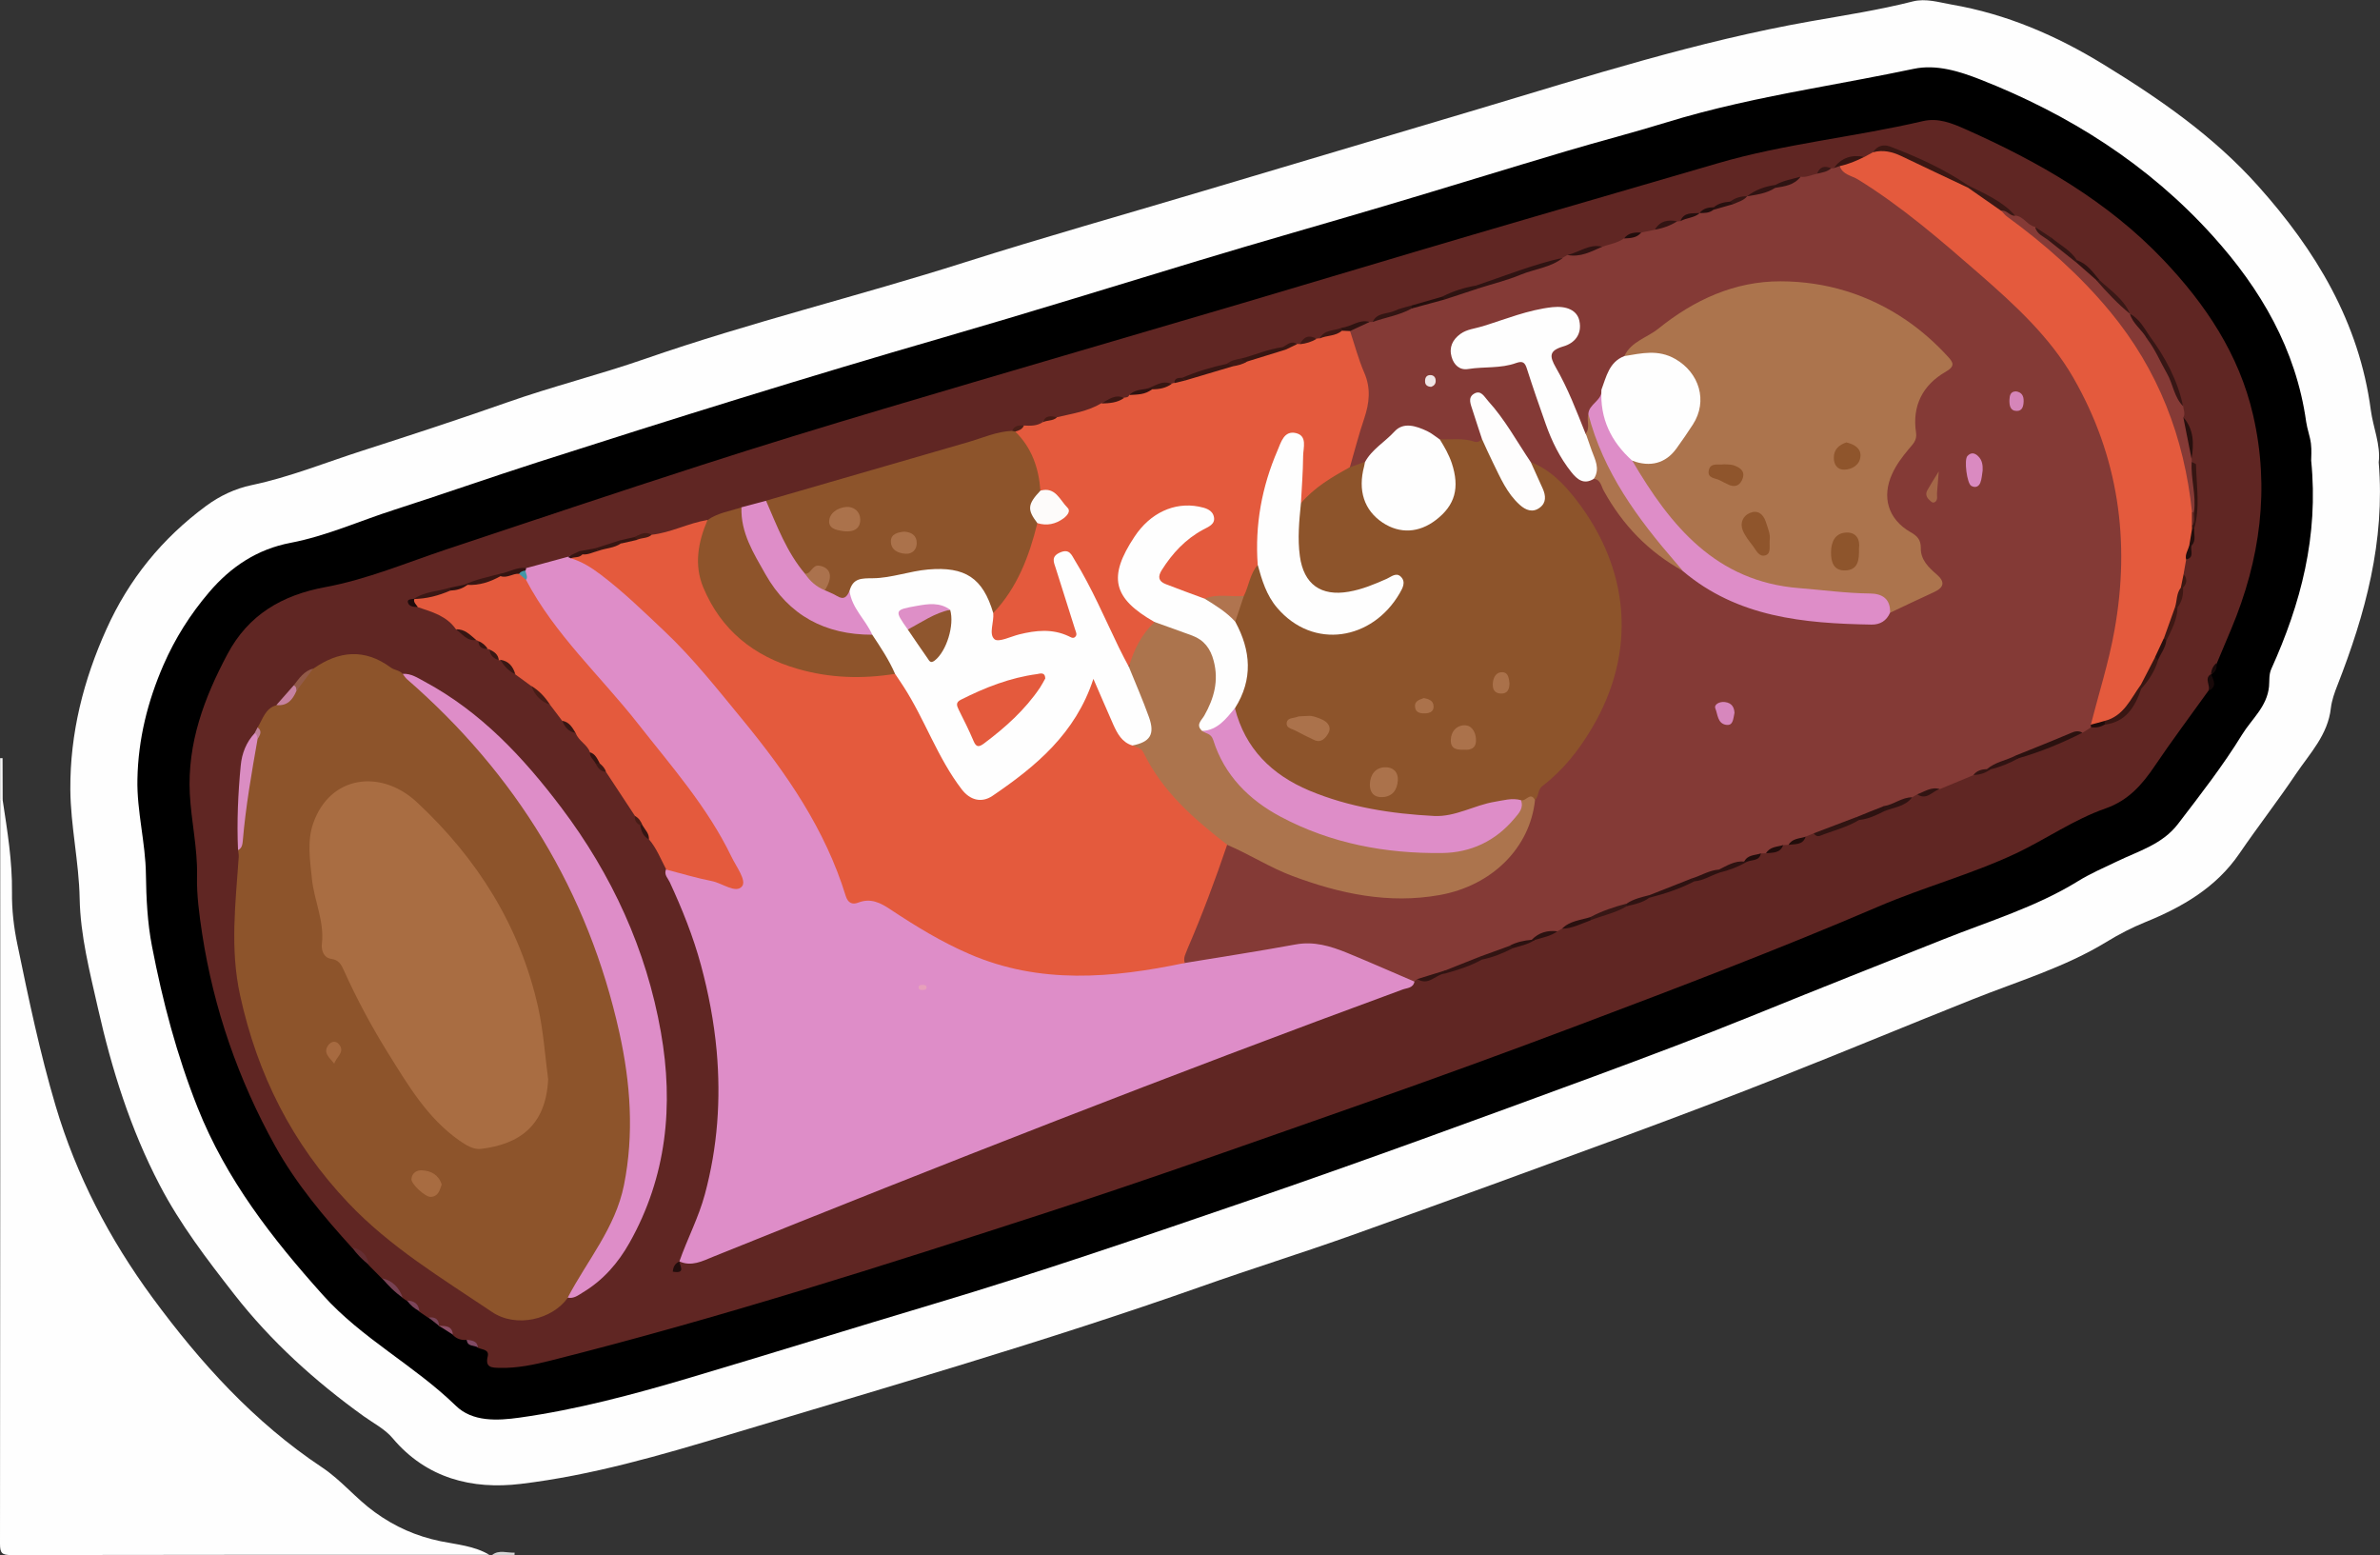 <?xml version="1.0" encoding="utf-8"?>
<!-- Generator: Adobe Illustrator 23.0.2, SVG Export Plug-In . SVG Version: 6.00 Build 0)  -->
<svg version="1.1" id="Camada_1" xmlns="http://www.w3.org/2000/svg" xmlns:xlink="http://www.w3.org/1999/xlink" x="0px" y="0px"
	 viewBox="0 0 204.37 133.51" style="enable-background:new 0 0 204.37 133.51;" xml:space="preserve">
<rect x="0" y="0" width="204.37" height="133.51" fill="#333333" stroke="none"/>
<style type="text/css">
	.st0{fill:#FEFEFE;}
	.st1{fill:#F8F8F8;}
	.st2{fill:#D7D7D7;}
	.st3{fill:#602623;}
	.st4{fill:#784254;}
	.st5{fill:#642E33;}
	.st6{fill:#180909;}
	.st7{fill:#8C4F67;}
	.st8{fill:#7B455B;}
	.st9{fill:#814B65;}
	.st10{fill:#79455A;}
	.st11{fill:#843A36;}
	.st12{fill:#DE8DC8;}
	.st13{fill:#8D542B;}
	.st14{fill:#E45A3D;}
	.st15{fill:#8E542B;}
	.st16{fill:#853A36;}
	.st17{fill:#DA8DC2;}
	.st18{fill:#3A1713;}
	.st19{fill:#2F1312;}
	.st20{fill:#2A110F;}
	.st21{fill:#371615;}
	.st22{fill:#391815;}
	.st23{fill:#391613;}
	.st24{fill:#361512;}
	.st25{fill:#301412;}
	.st26{fill:#371613;}
	.st27{fill:#371612;}
	.st28{fill:#27100E;}
	.st29{fill:#2D1211;}
	.st30{fill:#3A1816;}
	.st31{fill:#331513;}
	.st32{fill:#331413;}
	.st33{fill:#371715;}
	.st34{fill:#2E1311;}
	.st35{fill:#3E1814;}
	.st36{fill:#C682A1;}
	.st37{fill:#311412;}
	.st38{fill:#341514;}
	.st39{fill:#381613;}
	.st40{fill:#3A1714;}
	.st41{fill:#250F0D;}
	.st42{fill:#925A48;}
	.st43{fill:#301312;}
	.st44{fill:#2E1211;}
	.st45{fill:#2E1312;}
	.st46{fill:#29100F;}
	.st47{fill:#321413;}
	.st48{fill:#2F1311;}
	.st49{fill:#2A1110;}
	.st50{fill:#270F0E;}
	.st51{fill:#3C1814;}
	.st52{fill:#471C16;}
	.st53{fill:#331411;}
	.st54{fill:#2B1110;}
	.st55{fill:#3B1713;}
	.st56{fill:#401915;}
	.st57{fill:#27100F;}
	.st58{fill:#391713;}
	.st59{fill:#391816;}
	.st60{fill:#200C0B;}
	.st61{fill:#2E1210;}
	.st62{fill:#210D0C;}
	.st63{fill:#210D0B;}
	.st64{fill:#401916;}
	.st65{fill:#431B15;}
	.st66{fill:#250F0E;}
	.st67{fill:#341511;}
	.st68{fill:#230E0C;}
	.st69{fill:#351614;}
	.st70{fill:#200D0C;}
	.st71{fill:#3C1813;}
	.st72{fill:#451B15;}
	.st73{fill:#341512;}
	.st74{fill:#1D0B0B;}
	.st75{fill:#220E0D;}
	.st76{fill:#1F0C0B;}
	.st77{fill:#4A1F18;}
	.st78{fill:#3F1915;}
	.st79{fill:#BF8099;}
	.st80{fill:#AC744D;}
	.st81{fill:#FEFDFD;}
	.st82{fill:#AD744E;}
	.st83{fill:#DA8AC1;}
	.st84{fill:#D787BD;}
	.st85{fill:#D585B9;}
	.st86{fill:#A46748;}
	.st87{fill:#EFE6E6;}
	.st88{fill:#E7A0BB;}
	.st89{fill:#4297A7;}
	.st90{fill:#A96D42;}
	.st91{fill:#A86C41;}
	.st92{fill:#A76A40;}
	.st93{fill:#FDFBFA;}
	.st94{fill:#B0744F;}
	.st95{fill:#AB724B;}
	.st96{fill:#AB724D;}
	.st97{fill:#AA714A;}
	.st98{fill:#8E552C;}
	.st99{fill:#8F552C;}
	.st100{fill:#8F562E;}
	.st101{fill:#DE8FC7;}
</style>
<g>
	<path class="st0" d="M0.23,68.69c0.4,2.63,0.83,5.24,0.8,7.92c-0.02,1.5,0.16,3.03,0.47,4.5c0.96,4.64,1.93,9.29,3.28,13.84
		c1.78,5.98,4.61,11.41,8.31,16.45c4.13,5.61,8.74,10.7,14.56,14.57c1.68,1.12,2.92,2.69,4.55,3.86c1.73,1.25,3.55,2.05,5.62,2.48
		c1.42,0.29,2.91,0.4,4.2,1.17c-13.68,0-27.36-0.01-41.04,0.02c-0.82,0-0.98-0.16-0.98-0.98c0.03-21.28,0.02-42.56,0.02-63.84
		C0.09,68.58,0.16,68.58,0.23,68.69z"/>
	<path class="st1" d="M0.23,68.69l-0.11,0l-0.11,0c0-1.2,0-2.4,0-3.6c0.07,0,0.14,0,0.21,0C0.23,66.28,0.23,67.49,0.23,68.69z"/>
	<path class="st2" d="M42.26,133.49c0.6-0.47,1.29-0.16,1.93-0.2c-0.01,0.07-0.01,0.14-0.01,0.2
		C43.54,133.49,42.9,133.49,42.26,133.49z"/>
	<path class="st0" d="M204.26,39.69c0.56,6.77-1.15,13.02-3.55,19.15c-0.25,0.63-0.48,1.29-0.56,1.95c-0.25,2.29-1.8,3.88-2.99,5.64
		c-1.56,2.32-3.28,4.53-4.86,6.84c-2.01,2.94-4.92,4.61-8.1,5.9c-1.15,0.47-2.24,1.03-3.3,1.68c-3.6,2.2-7.63,3.39-11.51,4.94
		c-5.48,2.18-10.92,4.45-16.4,6.61c-4.37,1.73-8.76,3.39-13.17,5.02c-7.89,2.9-15.78,5.78-23.7,8.61c-4.32,1.54-8.69,2.9-13.01,4.43
		c-13.35,4.71-26.95,8.62-40.49,12.7c-5.89,1.77-11.8,3.5-17.91,4.23c-4.15,0.5-8.09-0.46-11.01-3.94
		c-0.65-0.77-1.63-1.27-2.47-1.87c-4.17-3-7.94-6.4-11.12-10.47c-2.34-3-4.64-6-6.4-9.38c-2.51-4.8-4.11-9.91-5.3-15.18
		c-0.7-3.11-1.51-6.24-1.57-9.41c-0.06-3.16-0.78-6.24-0.8-9.37c-0.03-4.81,1.12-9.37,3.1-13.76c1.93-4.29,4.78-7.79,8.56-10.58
		c1.18-0.87,2.51-1.49,3.89-1.78c3.3-0.69,6.4-1.96,9.59-2.98c4.13-1.33,8.26-2.68,12.35-4.12c3.91-1.38,7.94-2.38,11.85-3.74
		c9.04-3.14,18.35-5.39,27.46-8.29c6.8-2.16,13.67-4.09,20.5-6.13c7.9-2.36,15.81-4.7,23.71-7.06c9.39-2.81,18.73-5.79,28.41-7.5
		c2.94-0.52,5.89-0.97,8.8-1.71c1.12-0.28,2.23,0.08,3.32,0.27c4.71,0.81,9.02,2.67,13.06,5.15c4.82,2.95,9.45,6.16,13.25,10.41
		c4.96,5.54,8.69,11.7,9.69,19.25C203.78,36.71,204.44,38.18,204.26,39.69z"/>
	<path d="M198.46,39.54c0.65,6.52-0.9,12.3-3.42,17.88c-0.23,0.51-0.15,1.02-0.2,1.52c-0.17,1.73-1.49,2.79-2.31,4.12
		c-1.65,2.69-3.59,5.17-5.51,7.68c-1.34,1.75-3.39,2.32-5.23,3.21c-1.15,0.55-2.31,1.05-3.39,1.72c-3.58,2.2-7.6,3.41-11.47,4.95
		c-5.36,2.13-10.72,4.25-16.06,6.42c-4.65,1.89-9.34,3.65-14.05,5.39c-9.84,3.62-19.68,7.23-29.59,10.63
		c-8.99,3.08-17.97,6.17-27.08,8.89c-7.04,2.1-14.05,4.29-21.09,6.38c-4.74,1.4-9.52,2.68-14.43,3.37
		c-1.92,0.27-4.06,0.38-5.49-1.02c-3.57-3.47-8.08-5.78-11.41-9.5c-4.35-4.85-8.31-9.92-10.76-16.09
		c-1.79-4.51-3.01-9.14-3.92-13.86c-0.39-2.01-0.49-4.09-0.52-6.15c-0.03-2.75-0.79-5.43-0.73-8.19c0.07-3.44,0.87-6.66,2.24-9.81
		c1-2.29,2.3-4.34,3.91-6.23c1.88-2.21,4.16-3.71,7.01-4.25c3.08-0.59,5.92-1.88,8.88-2.83c4.14-1.33,8.23-2.77,12.37-4.1
		c11.55-3.71,23.12-7.32,34.77-10.69c7.32-2.12,14.6-4.38,21.89-6.59c5.34-1.62,10.71-3.13,16.06-4.72
		c5.19-1.54,10.37-3.15,15.56-4.69c2.82-0.84,5.68-1.57,8.5-2.44c4.04-1.25,8.17-2.11,12.32-2.89c3.01-0.57,6.02-1.11,9.02-1.74
		c1.94-0.41,3.92,0.21,5.73,0.92c7.63,3,14.43,7.3,19.95,13.42c4.12,4.56,7.15,9.74,8.02,15.96c0.09,0.63,0.33,1.24,0.41,1.87
		C198.51,38.65,198.46,39.25,198.46,39.54z"/>
	<path class="st3" d="M189.62,59.32c-1.53,2.14-3.11,4.24-4.58,6.42c-1.09,1.62-2.28,2.98-4.23,3.66c-2.72,0.95-5.1,2.63-7.69,3.86
		c-3.83,1.8-7.94,2.9-11.83,4.57c-8.47,3.63-17.08,6.91-25.7,10.16c-6.12,2.31-12.27,4.55-18.44,6.72
		c-9.03,3.17-18.05,6.39-27.16,9.35c-14.1,4.58-28.23,9.1-42.62,12.72c-1.47,0.37-2.95,0.69-4.48,0.65c-0.63-0.02-1.25,0-1.01-0.98
		c0.15-0.62-0.49-0.57-0.84-0.75c-0.19-0.4-0.7-0.37-0.96-0.67c-0.47,0.04-0.87-0.09-1.2-0.43c-0.17-0.61-0.8-0.52-1.2-0.77
		l0.01,0.02c-0.17-0.4-0.5-0.6-0.9-0.71c-0.26-0.18-0.53-0.36-0.79-0.54c-0.27-0.39-0.56-0.77-1.05-0.91
		c-0.12-0.09-0.25-0.17-0.37-0.26c-0.51-0.64-1.01-1.29-1.77-1.66c-0.38-0.38-0.75-0.76-1.13-1.14c-0.33-0.64-0.81-1.14-1.43-1.49
		c-2.47-2.72-4.83-5.53-6.62-8.75c-3.16-5.7-5.28-11.78-6.27-18.23c-0.25-1.65-0.48-3.33-0.44-4.99c0.05-2.37-0.5-4.67-0.62-7.02
		c-0.22-4.37,1.24-8.25,3.23-11.99c1.79-3.37,4.67-5.07,8.42-5.76c3.56-0.66,6.95-2.09,10.39-3.24c7.27-2.42,14.54-4.86,21.83-7.21
		c5.2-1.68,10.43-3.28,15.67-4.84c10.28-3.06,20.58-6.05,30.87-9.09c6.58-1.94,13.15-3.93,19.73-5.86c7-2.06,14.01-4.07,21.02-6.13
		c5.79-1.7,11.8-2.26,17.65-3.63c1.33-0.31,2.51,0.18,3.68,0.7c6.28,2.79,12.2,6.18,16.98,11.21c3.61,3.8,6.5,8.1,7.7,13.31
		c1.46,6.31,0.62,12.43-1.87,18.37c-0.42,0.99-0.83,1.98-1.25,2.97c-0.17,0.32-0.21,0.7-0.48,0.96l0,0
		C189.53,58.32,190.18,58.92,189.62,59.32z"/>
	<path class="st4" d="M32.81,109.74c0.92,0.2,1.46,0.81,1.77,1.66C33.9,110.94,33.34,110.36,32.81,109.74z"/>
	<path class="st5" d="M30.25,107.1c0.83,0.15,1.29,0.67,1.43,1.49C31.14,108.16,30.64,107.68,30.25,107.1z"/>
	<path class="st6" d="M189.62,59.32c0.26-0.45-0.41-1.06,0.24-1.45C190.09,58.41,190.42,58.96,189.62,59.32z"/>
	<path class="st7" d="M37.69,113.81c0.54,0.03,1.14-0.02,1.2,0.77C38.49,114.32,38.09,114.06,37.69,113.81z"/>
	<path class="st8" d="M34.96,111.65c0.6,0.02,0.99,0.28,1.05,0.91C35.59,112.34,35.23,112.05,34.96,111.65z"/>
	<path class="st9" d="M40.08,115.01c0.42,0.08,0.9,0.08,0.96,0.67C40.72,115.46,40.12,115.64,40.08,115.01z"/>
	<path class="st10" d="M36.8,113.11c0.55-0.07,0.88,0.12,0.9,0.71C37.4,113.58,37.1,113.35,36.8,113.11z"/>
	<path class="st6" d="M189.85,57.88c0.04-0.38,0.18-0.71,0.48-0.96C190.37,57.34,190.31,57.71,189.85,57.88z"/>
	<path class="st11" d="M134.14,79.72c-0.13,0.07-0.26,0.15-0.39,0.22c-0.79,0.19-1.59,0.37-2.28,0.84c-0.6,0.17-1.22,0.29-1.79,0.55
		c-0.9,0.26-1.71,0.75-2.62,0.98c-0.99,0.37-1.97,0.78-2.98,1.1c-0.8,0.16-1.47,0.83-2.37,0.62c-0.08,0.08-0.17,0.15-0.25,0.23
		c-0.45,0.18-0.86,0.02-1.27-0.16c-1.24-0.55-2.51-1.02-3.73-1.61c-2.1-1.03-4.25-1.42-6.6-0.92c-2.22,0.47-4.46,0.85-6.7,1.22
		c-0.43,0.07-0.86,0.17-1.3,0.03c-0.52-0.2-0.46-0.63-0.31-1c1.29-3,2.34-6.1,3.57-9.12c0.04-0.11,0.15-0.18,0.24-0.26
		c0.52-0.2,0.92,0.11,1.33,0.34c3.43,1.96,7.07,3.33,10.99,3.85c2.42,0.32,4.86,0.3,7.22-0.45c3.67-1.17,5.89-3.65,6.64-7.44
		c0.15-0.78,0.6-1.33,1.18-1.87c4.13-3.83,6.52-8.5,6.13-14.21c-0.37-5.38-2.81-9.73-7.41-12.75c-0.81-0.58-1.14-1.52-1.68-2.3
		c-0.73-1.05-1.43-2.11-2.27-3.08c-0.18-0.21-0.38-0.48-0.69-0.31c-0.3,0.17-0.19,0.49-0.13,0.76c0.13,0.54,0.34,1.06,0.5,1.6
		c0.13,0.45,0.37,0.9,0.06,1.38c-1.13,0.5-2.28-0.06-3.42,0.04c-0.79-0.16-1.33-0.84-2.14-1.01c-0.8-0.16-1.51-0.12-2.06,0.55
		c-0.72,0.86-1.65,1.49-2.39,2.32c-0.45,0.22-0.88,0.53-1.4,0.2c-0.3-0.83,0.26-1.53,0.36-2.3c0.02-0.12,0.05-0.24,0.1-0.34
		c1.21-2.43,0.98-4.82-0.12-7.21c-0.26-0.56-0.59-1.14-0.44-1.82c0.5-0.56,1.21-0.59,1.87-0.75c0.08,0,0.17,0,0.25,0
		c1.02-0.7,2.27-0.79,3.37-1.28c0.94-0.22,1.85-0.53,2.77-0.82c0.97-0.34,1.94-0.66,2.92-0.97c2.46-0.71,4.88-1.56,7.28-2.44
		c0.13-0.08,0.27-0.16,0.4-0.23c1.05,0.02,1.94-0.64,2.98-0.71c0.63-0.23,1.31-0.31,1.87-0.71c0.45-0.3,1.02-0.24,1.47-0.51
		c0.39-0.08,0.78-0.16,1.17-0.24c0.57-0.42,1.23-0.61,1.92-0.72c0.09-0.01,0.18-0.01,0.27-0.02c0.42-0.56,1.13-0.43,1.67-0.7
		l-0.02,0.01c0.35-0.21,0.77-0.22,1.14-0.37c0.53-0.2,1.06-0.37,1.6-0.53c0.46-0.17,0.91-0.36,1.36-0.55l-0.01,0.01
		c0.76-0.34,1.57-0.53,2.35-0.81c0.76-0.28,1.58-0.37,2.25-0.88c0.5,0.09,0.95-0.16,1.42-0.25c0.34-0.31,0.75-0.44,1.21-0.46
		c0.08-0.01,0.16-0.02,0.24-0.02c0.15-0.23,0.33-0.37,0.62-0.23c4.94,2.86,9.23,6.55,13.45,10.36c2.09,1.88,4.03,3.88,5.68,6.14
		c3.04,4.18,4.48,8.94,5.05,14.04c0.67,6.03-0.61,11.75-2.5,17.4c-0.07,0.11-0.14,0.21-0.22,0.3c-0.24,0.15-0.48,0.31-0.73,0.46
		c-1.65,0.42-3.16,1.23-4.75,1.8c-0.3,0.11-0.6,0.22-0.89,0.33c-0.82,0.37-1.71,0.6-2.49,1.07c-0.43,0.1-0.85,0.22-1.24,0.44
		c-0.96,0.4-1.93,0.8-2.89,1.2c-0.68,0-1.22,0.58-1.93,0.45c-0.15,0.08-0.3,0.17-0.45,0.25c-0.72,0.41-1.51,0.65-2.28,0.96
		c-0.82,0.32-1.63,0.66-2.47,0.93c-1.23,0.41-2.37,1.11-3.71,1.21c-0.23,0.09-0.46,0.19-0.69,0.28c-0.41,0.4-1.02,0.39-1.47,0.7
		c-0.15,0.01-0.3,0.01-0.45,0.02c-0.41,0.4-1.02,0.39-1.47,0.7c-0.15,0.01-0.3,0.01-0.45,0.02c-0.42,0.4-1.07,0.39-1.48,0.8
		c-0.76,0.08-1.39,0.53-2.12,0.72c-0.8,0.19-1.52,0.59-2.31,0.82c-1.19,0.51-2.42,0.92-3.64,1.34c-0.63,0.3-1.32,0.45-1.96,0.73
		c-1.03,0.42-2.09,0.74-3.11,1.18C135.76,79.14,134.93,79.37,134.14,79.72z"/>
	<path class="st12" d="M101.74,82.67c3.17-0.52,6.35-1.01,9.51-1.59c1.58-0.29,2.99,0.14,4.4,0.71c1.95,0.8,3.87,1.65,5.81,2.48
		c-0.11,0.57-0.65,0.54-1.02,0.68c-19.88,7.3-39.59,15.03-59.23,22.95c-0.91,0.37-1.83,0.86-2.87,0.39l0,0
		c0.68-1.94,1.65-3.76,2.19-5.77c1.09-4.05,1.38-8.12,1.01-12.3c-0.23-2.51-0.7-4.97-1.35-7.37c-0.66-2.44-1.61-4.81-2.68-7.12
		c-0.16-0.34-0.51-0.64-0.32-1.09c0.46-0.36,0.91-0.12,1.37,0c1.56,0.42,3.11,0.94,4.88,1.26c-0.64-2.11-1.66-3.86-2.78-5.54
		c-3.02-4.53-6.57-8.65-10.1-12.78c-2.05-2.4-4.23-4.7-5.49-7.66c0.14-0.31-0.15-0.59-0.08-0.9c0.04-0.11,0.1-0.19,0.2-0.25
		c1.19-0.32,2.38-0.65,3.57-0.97c0.1-0.09,0.22-0.1,0.34-0.04c1.96,0.35,3.32,1.73,4.72,2.93c3.1,2.64,5.84,5.64,8.44,8.78
		c2.78,3.36,5.47,6.77,7.7,10.53c1.15,1.94,2,4,2.74,6.11c0.29,0.81,0.65,1.21,1.57,0.97c0.79-0.2,1.47,0.19,2.13,0.6
		c2.2,1.38,4.38,2.81,6.77,3.84c4.41,1.88,9,2.32,13.74,1.65C98.49,82.95,100.08,82.43,101.74,82.67z"/>
	<path class="st13" d="M26.91,57.4c2.19-1.53,4.4-1.75,6.65-0.09c0.31,0.23,0.76,0.22,1.02,0.55c2.63,1.6,4.62,3.92,6.59,6.2
		c4.66,5.4,8.16,11.53,10.6,18.23c1.94,5.34,2.9,10.89,2.53,16.58c-0.23,3.6-1.36,6.96-3.66,9.84c-0.35,0.44-0.6,0.94-0.81,1.46
		c-0.22,0.53-0.53,0.98-1.07,1.24c-1.35,1.89-4.46,2.61-6.51,1.22c-4.28-2.88-8.73-5.55-12.34-9.36c-4.82-5.08-7.81-11.02-9.3-17.86
		c-0.87-4-0.38-7.9-0.11-11.84c0.01-0.19-0.03-0.39-0.05-0.58c0.41-1.69,0.27-3.45,0.59-5.16c0.26-1.4,0.42-2.81,0.79-4.19
		c0.13-0.39,0.44-0.73,0.29-1.19c0.45-0.71,0.65-1.64,1.62-1.91c0.65-0.28,1.17-0.72,1.53-1.33C25.78,58.57,26.2,57.85,26.91,57.4z"
		/>
	<path class="st14" d="M101.74,82.67c-6.23,1.3-12.43,1.86-18.5-0.77c-2.39-1.03-4.6-2.38-6.77-3.82c-0.87-0.58-1.7-1.01-2.78-0.59
		c-0.52,0.2-0.88,0.02-1.07-0.58c-1.76-5.72-5.09-10.54-8.83-15.09c-2.16-2.62-4.25-5.29-6.74-7.64c-1.77-1.67-3.5-3.36-5.44-4.83
		c-0.8-0.61-1.64-1.14-2.61-1.43c0.16-0.43,0.64-0.22,0.91-0.43c0.47-0.06,0.92-0.21,1.37-0.36c0.67-0.2,1.35-0.35,2-0.61
		c0.46-0.05,0.89-0.2,1.33-0.34c0.43-0.15,0.87-0.27,1.34-0.27c1.66-0.18,3.15-1,4.79-1.27c0.29,0.39,0.06,0.76-0.06,1.13
		c-0.59,1.83-0.52,3.61,0.38,5.34c2.02,3.87,5.38,5.72,9.54,6.44c2.04,0.35,4.05,0.15,6.08,0.06c0.42,0.09,0.71,0.37,0.9,0.73
		c0.9,1.69,2,3.27,2.72,5.05c0.62,1.53,1.6,2.85,2.54,4.18c0.52,0.75,1.21,0.95,1.97,0.5c3.65-2.2,6.79-4.89,8.41-8.99
		c0.13-0.32,0.13-0.78,0.58-0.82c0.46-0.04,0.54,0.4,0.69,0.71c0.46,0.93,0.82,1.91,1.26,2.85c0.34,0.74,0.75,1.41,1.49,1.81
		c0.61,0.25,1.07,0.63,1.4,1.22c1.41,2.59,3.35,4.71,5.73,6.45c0.41,0.3,1.01,0.54,1.01,1.21c-1.02,3.01-2.13,5.98-3.39,8.9
		C101.85,81.83,101.57,82.2,101.74,82.67z"/>
	<path class="st14" d="M115.93,28.42c0.4,1.2,0.72,2.43,1.22,3.58c0.58,1.34,0.44,2.59,0,3.91c-0.47,1.38-0.83,2.8-1.24,4.21
		c-1.21,1.24-2.78,2.01-4.08,3.13c-0.14,0.12-0.29-0.02-0.38-0.16c-0.16-1.31,0.22-2.6,0.07-3.91c-0.06-0.52,0.22-1.32-0.43-1.47
		c-0.72-0.17-0.9,0.67-1.12,1.18c-0.95,2.21-1.55,4.51-1.63,6.92c-0.03,0.87,0.08,1.75-0.11,2.62c-0.55,0.94-0.57,2.15-1.49,2.9
		c-1.01,0.33-2.07,0.03-3.09,0.27c-1.4-0.04-2.59-0.73-3.81-1.31c-0.69-0.33-0.62-0.94-0.3-1.54c0.68-1.26,1.64-2.25,2.8-3.06
		c0.3-0.2,0.62-0.37,0.91-0.57c0.26-0.18,0.56-0.36,0.47-0.75c-0.09-0.36-0.41-0.48-0.73-0.53c-1.38-0.19-2.75-0.11-3.88,0.78
		c-1.53,1.21-2.39,2.88-2.75,4.77c-0.21,1.12,0.34,2,1.23,2.69c0.53,0.41,1.23,0.6,1.61,1.21c-0.72,1.34-1.36,2.73-2.31,3.93
		c-0.61-0.21-0.74-0.8-0.99-1.28c-1.14-2.19-2-4.52-3.27-6.65c-0.12-0.21-0.23-0.42-0.37-0.61c-0.27-0.36-0.44-1.02-1.03-0.78
		c-0.59,0.25-0.26,0.84-0.13,1.27c0.43,1.45,0.88,2.9,1.34,4.34c0.4,1.25,0.09,1.6-1.18,1.23c-1.5-0.43-2.95-0.21-4.36,0.21
		c-1.75,0.52-2.08,0.17-1.98-1.71c0.01-0.2,0.05-0.4,0.11-0.59c1.69-2.18,2.95-4.58,3.62-7.26c0.05-0.19,0.16-0.36,0.3-0.51
		c0.31-0.25,0.68-0.13,1.02-0.19c0.51-0.1,1.07-0.23,1.23-0.78c0.17-0.59-0.4-0.88-0.74-1.24c-0.34-0.35-0.89-0.3-1.26-0.62
		c-0.41-1.78-1.06-3.47-2.15-4.95c0.15-0.39,0.57-0.38,0.86-0.57c0.57,0.03,1.13,0.05,1.63-0.29c0.29-0.48,0.82-0.26,1.21-0.42
		c1.3-0.31,2.64-0.49,3.82-1.2c0.64-0.18,1.27-0.43,1.95-0.48c0.18-0.03,0.38-0.01,0.45-0.24c0.61-0.27,1.29-0.27,1.89-0.58
		c0.6-0.03,1.13-0.4,1.74-0.38c0.08-0.02,0.15-0.04,0.22-0.07c0.27-0.25,0.64-0.31,0.96-0.44c1.33-0.34,2.62-0.84,3.95-1.2
		c0.46-0.1,0.9-0.25,1.35-0.38c1.05-0.34,2.1-0.67,3.16-0.98c0.38-0.09,0.7-0.39,1.13-0.34c0.09,0,0.17,0,0.26,0
		c0.43-0.3,0.88-0.54,1.44-0.46c0.08-0.01,0.17-0.02,0.25-0.03c0.56-0.51,1.33-0.47,1.97-0.79
		C115.51,28.28,115.77,28.13,115.93,28.42z"/>
	<path class="st14" d="M179.54,62.21c0.69-2.7,1.54-5.35,2.03-8.1c1.38-7.67,0.34-14.96-3.55-21.71c-2.01-3.48-4.99-6.21-8-8.84
		c-3.34-2.91-6.68-5.81-10.47-8.15c-0.54-0.34-1.32-0.4-1.57-1.15c0.62-0.49,1.33-0.75,2.12-0.79c0.24-0.13,0.49-0.26,0.73-0.4
		c0.61-0.41,1.23-0.33,1.89-0.09c2.16,0.8,4.18,1.86,6.17,3c1.07,0.6,2.09,1.26,3.11,1.95c3.89,2.87,7.56,6,10.46,9.9
		c3.23,4.34,5.07,9.27,5.93,14.59c0.08,0.51,0.03,1.03,0.03,1.55c0,0.36,0.01,0.73-0.02,1.09c-0.02,0.12-0.05,0.24-0.09,0.35
		c0,0.48-0.02,0.97-0.23,1.41c-0.06,0.41-0.09,0.83-0.35,1.19c-0.07,0.41-0.15,0.83-0.22,1.24c0.19,0.43-0.03,0.81-0.16,1.19
		c-0.13,0.57-0.24,1.15-0.48,1.69c-0.2,0.91-0.59,1.76-0.88,2.64c-0.24,0.58-0.5,1.14-0.8,1.68c-0.25,0.89-0.8,1.62-1.25,2.41
		c-0.3,0.41-0.54,0.87-0.77,1.32c-0.53,1.01-1.35,1.61-2.45,1.86C180.32,62.1,179.97,62.46,179.54,62.21z"/>
	<path class="st13" d="M87.18,37.05c1.42,1.39,2.02,3.13,2.16,5.07c-0.47,0.89-0.68,1.81-0.26,2.79c-0.71,2.85-1.72,5.54-3.79,7.72
		c-0.41-0.19-0.48-0.62-0.64-0.97c-0.96-2.06-2.18-2.48-4.35-2.49c-2.08-0.01-4.07,0.8-6.16,0.78c-0.53-0.01-0.66,0.51-0.92,0.86
		c-0.75,1-1.17,1-2.42,0.01c0.1-1.86,0.1-1.86-1.73-1.43c-1.76-1.79-2.81-3.95-3.28-6.41c5.78-1.67,11.55-3.35,17.33-5.02
		c1.25-0.36,2.46-0.92,3.79-0.97C87.03,36.89,87.12,36.91,87.18,37.05z"/>
	<path class="st14" d="M45.17,49.78c2.46,4.69,6.38,8.23,9.6,12.33c2.88,3.67,5.98,7.17,8.03,11.42c0.41,0.86,1.33,2.05,0.92,2.56
		c-0.53,0.65-1.69-0.27-2.59-0.45c-1.32-0.26-2.62-0.65-3.92-0.99c-0.46-0.88-0.82-1.81-1.47-2.58c-0.27-0.33-0.42-0.73-0.6-1.1
		c-0.12-0.35-0.52-0.52-0.6-0.9c-0.83-1.26-1.66-2.52-2.49-3.78c-0.26-0.23-0.55-0.43-0.74-0.73c-0.11-0.39-0.46-0.62-0.64-0.95
		c-0.22-0.7-1-0.99-1.23-1.68c-0.41-0.32-0.79-0.66-1.15-1.03c-0.34-0.45-0.68-0.91-1.03-1.36c-0.59-0.49-1.13-1.02-1.61-1.62
		c-0.46-0.34-0.92-0.68-1.38-1.01c-0.44-0.41-0.75-0.95-1.3-1.24l-0.07-0.01l-0.05,0.04c-0.31-0.26-0.54-0.6-0.79-0.92
		c-0.04-0.05-0.09-0.06-0.15-0.05c-0.38-0.09-0.6-0.38-0.81-0.67c-0.05-0.05-0.11-0.09-0.18-0.1c-0.67-0.14-1.11-0.72-1.75-0.91
		c-0.78-1.16-2.04-1.51-3.27-1.92c-0.3-0.15-0.63-0.28-0.31-0.7l-0.02,0.01c1.01-0.32,2.06-0.47,3.07-0.8
		c0.53-0.13,1.07-0.22,1.54-0.51c0.98-0.09,1.89-0.41,2.81-0.74c0.57,0.06,1.05-0.36,1.62-0.28C44.9,49.21,45.04,49.49,45.17,49.78z
		"/>
	<path class="st12" d="M48.75,111.4c1.67-3.19,4.09-5.98,4.83-9.66c0.88-4.4,0.56-8.77-0.39-13.07
		c-2.69-12.14-8.88-22.22-18.25-30.37c-0.14-0.12-0.24-0.3-0.36-0.45c0.72-0.05,1.29,0.35,1.89,0.67c4.83,2.6,8.47,6.5,11.72,10.8
		c4.35,5.76,7.31,12.19,8.56,19.29c1.11,6.28,0.5,12.42-2.7,18.09c-0.97,1.72-2.25,3.2-3.98,4.24
		C49.66,111.19,49.28,111.51,48.75,111.4z"/>
	<path class="st15" d="M76.86,57.85c-2.82,0.45-5.61,0.37-8.37-0.43c-3.78-1.09-6.57-3.33-8.1-6.99c-0.81-1.95-0.44-3.9,0.36-5.78
		c0.88-0.63,1.94-0.76,2.93-1.1c0.59,1.99,1.31,3.91,2.39,5.7c1.85,3.1,4.59,4.66,8.12,4.97c0.24,0.02,0.48,0.03,0.71,0.1
		C75.89,55.31,76.78,56.35,76.86,57.85z"/>
	<path class="st12" d="M74.9,54.49c-4.04,0.01-7.16-1.65-9.17-5.19c-1.01-1.79-2.14-3.56-2.06-5.75c0.7-0.19,1.41-0.38,2.11-0.56
		c0.95,2.18,1.78,4.42,3.35,6.27c0.65,0.37,1.26,0.79,1.7,1.41c0.35,0.17,0.72,0.3,1.05,0.5c0.6,0.37,0.86,0.04,1.07-0.45
		C73.64,51.96,74.69,53,74.9,54.49z"/>
	<path class="st16" d="M188.23,43.98c-0.67-6.43-2.89-12.21-7.03-17.22c-2.58-3.12-5.59-5.79-8.86-8.17
		c-0.19-0.14-0.33-0.34-0.5-0.51c0.6-0.39,0.83,0.25,1.22,0.43c0.72,0.06,1.02,0.85,1.71,0.97c0.36,0.44,0.85,0.73,1.31,1.06
		c0.78,0.65,1.6,1.25,2.33,1.94c0.7,0.35,1.11,1.01,1.68,1.51c0.93,0.99,2,1.84,2.82,2.94l-0.01-0.01c0.57,0.69,1.17,1.35,1.64,2.11
		c1.32,1.77,2.11,3.81,2.93,5.84c0.02,0.32,0.2,0.63,0.02,0.95c0.54,1.13,0.71,2.33,0.71,3.57c0,0.09,0.01,0.18,0.01,0.27
		c0.46,1.36,0.32,2.76,0.33,4.15C188.49,43.98,188.39,44.03,188.23,43.98z"/>
	<path class="st17" d="M22.12,63.43c-0.51,2.9-1.02,5.8-1.27,8.74c-0.03,0.3-0.06,0.65-0.41,0.81c-0.11-2.42,0-4.84,0.23-7.25
		c0.1-1.06,0.47-2,1.2-2.79C22.32,62.91,22.23,63.17,22.12,63.43z"/>
	<path class="st18" d="M168.99,16.11c-1.91-0.9-3.82-1.8-5.72-2.71c-0.78-0.37-1.58-0.56-2.43-0.33c0.35-0.58,0.93-0.69,1.46-0.49
		c2.34,0.89,4.61,1.92,6.69,3.33c0.07,0.04,0.1,0.09,0.08,0.13C169.03,16.09,169.01,16.11,168.99,16.11z"/>
	<path class="st19" d="M134.21,22.13c-1.05,0.84-2.4,0.95-3.6,1.44c-1.17,0.49-2.42,0.79-3.63,1.18c-0.08-0.08-0.23-0.08-0.25-0.23
		C129.21,23.69,131.64,22.7,134.21,22.13z"/>
	<path class="st20" d="M173.07,64.87c1.59-0.64,3.18-1.27,4.75-1.94c0.36-0.16,0.66-0.22,1-0.03c-1.77,0.9-3.6,1.65-5.51,2.2
		C173.07,65.21,173.03,65.08,173.07,64.87z"/>
	<path class="st21" d="M187.46,34.87c-0.78-0.78-0.86-1.91-1.39-2.82c-0.57-0.99-1-2.06-1.71-2.97c0.04-0.11,0.11-0.19,0.22-0.24
		C185.93,30.67,186.99,32.63,187.46,34.87z"/>
	<path class="st22" d="M168.99,16.11c0-0.07,0-0.14-0.01-0.2c1.45,0.72,2.96,1.35,4.07,2.61c-0.48,0.05-0.73-0.53-1.22-0.43
		C170.88,17.43,169.93,16.77,168.99,16.11z"/>
	<path class="st23" d="M180.72,61.89c1.66-0.41,2.24-1.91,3.11-3.1c0.13,0.09,0.14,0.2,0.04,0.33c-0.53,1.55-1.3,2.86-3.14,3.09
		C180.6,62.11,180.6,62,180.72,61.89z"/>
	<path class="st24" d="M188.4,43.95c0.2-1.44-0.29-2.85-0.2-4.29c0.13,0.07,0.37,0.15,0.37,0.22c0.04,1.84,0.37,3.69-0.16,5.52
		c-0.06,0.12-0.12,0.11-0.18,0.01c0-0.08-0.01-0.16-0.01-0.25C188.43,44.78,188.17,44.33,188.4,43.95z"/>
	<path class="st25" d="M155.74,71.54c1.22-0.46,2.44-0.93,3.66-1.39c0.09,0.08,0.23,0.09,0.26,0.23c-1.06,0.65-2.27,0.93-3.4,1.38
		C156.04,71.84,155.86,71.71,155.74,71.54z"/>
	<path class="st26" d="M105.85,31.45c-1.36,0.4-2.72,0.81-4.07,1.21c-0.09-0.08-0.23-0.09-0.26-0.23c1.24-0.53,2.53-0.92,3.85-1.2
		C105.62,31.11,105.86,31.02,105.85,31.45z"/>
	<path class="st27" d="M110.41,30.01c-1.1,0.34-2.2,0.68-3.3,1.02c-0.26,0.09-0.54,0.23-0.52-0.25c1.2-0.31,2.34-0.83,3.58-0.98
		C110.42,29.67,110.44,29.8,110.41,30.01z"/>
	<path class="st28" d="M188.19,39.39c-0.24-1.19-0.47-2.38-0.71-3.57C188.41,36.88,188.39,38.12,188.19,39.39z"/>
	<path class="st29" d="M141.63,76.85c1.2-0.47,2.4-0.95,3.6-1.42c0.09,0.07,0.23,0.09,0.26,0.23c-1.23,0.64-2.53,1.07-3.87,1.41
		c-0.06-0.05-0.08-0.1-0.06-0.15C141.58,76.88,141.6,76.85,141.63,76.85z"/>
	<path class="st30" d="M182.9,26.94c-1.06-0.86-1.99-1.86-2.89-2.89c0.08-0.11,0.17-0.1,0.26-0.01
		C181.23,24.94,182.36,25.66,182.9,26.94z"/>
	<path class="st31" d="M121.23,26.48c-1.05,0.59-2.25,0.76-3.36,1.16c0.37-0.83,1.25-0.66,1.89-0.96c0.46-0.22,0.98-0.31,1.47-0.46
		c0.08,0.06,0.11,0.11,0.08,0.17C121.28,26.45,121.26,26.48,121.23,26.48z"/>
	<path class="st32" d="M124.1,83.31c0.97-0.38,1.93-0.77,2.9-1.15c0.08,0.08,0.24,0.07,0.25,0.22c-0.99,0.55-2.06,0.89-3.14,1.19
		c-0.08-0.06-0.11-0.11-0.09-0.17C124.04,83.34,124.07,83.31,124.1,83.31z"/>
	<path class="st33" d="M136.57,78.73c0.99-0.53,2.05-0.88,3.13-1.16c0.06,0.05,0.08,0.1,0.06,0.15c-0.02,0.05-0.04,0.07-0.06,0.07
		c-0.97,0.59-2.08,0.8-3.12,1.21C136.45,78.92,136.45,78.83,136.57,78.73z"/>
	<path class="st34" d="M126.73,24.52c0.08,0.08,0.17,0.15,0.25,0.23c-0.96,0.32-1.92,0.63-2.89,0.95c-0.08-0.08-0.24-0.07-0.25-0.23
		C124.75,25,125.72,24.69,126.73,24.52z"/>
	<path class="st35" d="M185.82,54.78c0.32-0.88,0.63-1.77,0.95-2.65c0.07-0.07,0.15-0.08,0.22,0c-0.03,1.06-0.52,1.96-0.97,2.88
		C185.92,54.96,185.85,54.89,185.82,54.78z"/>
	<path class="st24" d="M160.09,13.47c-0.68,0.34-1.37,0.63-2.12,0.79c-0.17,0.06-0.33,0.11-0.5,0.17
		C158.13,13.52,159.03,13.26,160.09,13.47z"/>
	<path class="st27" d="M183.88,59.11c-0.01-0.11-0.03-0.22-0.04-0.33c0.41-0.79,0.81-1.57,1.22-2.36c0.15,0.02,0.17,0.16,0.25,0.26
		C185.03,57.61,184.53,58.4,183.88,59.11z"/>
	<path class="st36" d="M25.45,59.32c-0.32,0.76-0.79,1.31-1.72,1.21c0.5-0.56,0.99-1.12,1.49-1.69
		C25.62,58.85,25.64,59.04,25.45,59.32z"/>
	<path class="st37" d="M127.24,82.38c-0.08-0.07-0.17-0.15-0.25-0.22c0.88-0.32,1.76-0.64,2.64-0.96c0.11,0.04,0.19,0.11,0.24,0.22
		C129.04,81.84,128.17,82.2,127.24,82.38z"/>
	<path class="st19" d="M137.58,21.18c-0.95,0.42-1.88,0.93-2.98,0.71C135.6,21.66,136.47,20.91,137.58,21.18z"/>
	<path class="st38" d="M178.35,22.58c-0.8-0.64-1.6-1.28-2.4-1.91c-0.05-0.21-0.01-0.33,0.24-0.23c0.74,0.61,1.63,1.06,2.16,1.91
		c0.08,0.05,0.11,0.1,0.08,0.16C178.4,22.56,178.37,22.58,178.35,22.58z"/>
	<path class="st39" d="M42.98,49.46c-0.89,0.5-1.83,0.81-2.86,0.75c-0.09,0.09-0.18,0.08-0.27-0.01c1-0.45,2.07-0.68,3.13-0.95
		c0.08,0.05,0.1,0.09,0.08,0.14C43.04,49.44,43.01,49.46,42.98,49.46z"/>
	<path class="st40" d="M38.67,50.7c-1,0.43-2.03,0.71-3.13,0.72c0.94-0.66,2.09-0.63,3.12-0.98c0.08,0.06,0.11,0.11,0.08,0.17
		C38.72,50.68,38.7,50.7,38.67,50.7z"/>
	<path class="st19" d="M161.78,69.2c0.84-0.12,1.52-0.76,2.41-0.75c-0.6,0.81-1.58,0.85-2.41,1.2
		C161.63,69.5,161.65,69.35,161.78,69.2z"/>
	<path class="st29" d="M161.78,69.2c0,0.15,0,0.3,0,0.45c-0.68,0.34-1.36,0.67-2.13,0.74c-0.09-0.08-0.17-0.16-0.26-0.23
		C160.19,69.83,160.98,69.51,161.78,69.2z"/>
	<path class="st41" d="M123.84,25.47c0.08,0.08,0.17,0.15,0.25,0.23c-0.95,0.26-1.91,0.52-2.86,0.78c0-0.09,0-0.17,0-0.26
		C122.1,25.97,122.97,25.72,123.84,25.47z"/>
	<path class="st42" d="M25.45,59.32c-0.01-0.19,0.01-0.39-0.23-0.48c0.46-0.59,0.88-1.24,1.68-1.45
		C26.42,58.04,25.94,58.68,25.45,59.32z"/>
	<path class="st43" d="M152.43,16.13c-0.73,0.48-1.57,0.58-2.41,0.72c0.71-0.55,1.52-0.84,2.4-0.97c0.06,0.05,0.08,0.11,0.06,0.16
		C152.47,16.1,152.45,16.13,152.43,16.13z"/>
	<path class="st44" d="M147.61,74.65c0.69-0.34,1.35-0.76,2.16-0.69c0.09-0.1,0.18-0.1,0.26,0.01c-0.76,0.44-1.56,0.75-2.41,0.95
		C147.49,74.84,147.49,74.75,147.61,74.65z"/>
	<path class="st43" d="M173.07,64.87c0.08,0.08,0.17,0.15,0.25,0.23c-0.76,0.42-1.56,0.75-2.41,0.95c-0.11,0.11-0.2,0.1-0.29-0.02
		C171.33,65.41,172.27,65.29,173.07,64.87z"/>
	<path class="st29" d="M147.61,74.65c0,0.09,0.01,0.19,0.01,0.28c-0.72,0.23-1.36,0.68-2.14,0.73c-0.09-0.08-0.17-0.15-0.26-0.23
		C146.03,75.2,146.75,74.71,147.61,74.65z"/>
	<path class="st45" d="M152.43,16.13c0-0.08,0-0.16,0-0.24c0.68-0.39,1.45-0.51,2.19-0.72C154.06,15.9,153.24,16,152.43,16.13z"/>
	<path class="st46" d="M136.57,78.73c0,0.09,0.01,0.18,0.01,0.28c-0.8,0.29-1.57,0.7-2.45,0.72C134.8,79.04,135.74,79,136.57,78.73z
		"/>
	<path class="st47" d="M184.58,28.84c-0.07,0.08-0.15,0.16-0.22,0.24c-0.41-0.77-1.22-1.27-1.47-2.15
		C183.69,27.36,184.1,28.13,184.58,28.84z"/>
	<path class="st48" d="M115.93,28.42c-0.24-0.01-0.47-0.02-0.71-0.03c-0.06-0.06-0.08-0.11-0.06-0.17c0.02-0.06,0.04-0.09,0.06-0.09
		c0.82-0.07,1.5-0.76,2.39-0.49C117.06,27.9,116.49,28.16,115.93,28.42z"/>
	<path class="st27" d="M53.32,46.65c-0.58,0.41-1.3,0.4-1.94,0.64c-0.09-0.07-0.23-0.08-0.26-0.22c0.73-0.23,1.45-0.47,2.18-0.7
		C53.43,46.46,53.44,46.55,53.32,46.65z"/>
	<path class="st49" d="M131.53,80.68c0.61-0.63,1.36-0.83,2.21-0.73c-0.58,0.42-1.28,0.54-1.95,0.74
		C131.7,80.78,131.62,80.78,131.53,80.68z"/>
	<path class="st19" d="M139.7,77.79c0-0.08,0-0.15,0-0.23c0.58-0.39,1.26-0.54,1.92-0.71c0,0.07,0,0.14,0,0.22
		C141.05,77.5,140.37,77.63,139.7,77.79z"/>
	<path class="st44" d="M178.35,22.58c0-0.08,0-0.15,0-0.23c0.89,0.28,1.37,1.04,1.93,1.69c-0.09,0-0.17,0-0.26,0.01
		C179.46,23.56,178.9,23.07,178.35,22.58z"/>
	<path class="st25" d="M124.1,83.31c0,0.09,0,0.17,0.01,0.26c-0.82,0.06-1.44,1.11-2.4,0.48C122.5,83.8,123.3,83.55,124.1,83.31z"/>
	<path class="st47" d="M144.02,19c-0.59,0.37-1.23,0.6-1.92,0.72C142.54,18.96,143.23,18.84,144.02,19z"/>
	<path class="st50" d="M185.3,56.68c-0.08-0.09-0.17-0.17-0.25-0.26c0.26-0.55,0.51-1.1,0.77-1.65c0.07,0.08,0.13,0.15,0.2,0.23
		C185.94,55.63,185.54,56.12,185.3,56.68z"/>
	<path class="st51" d="M115.23,28.13c0,0.09,0,0.17,0,0.26c-0.54,0.49-1.3,0.38-1.91,0.67C113.72,28.27,114.58,28.42,115.23,28.13z"
		/>
	<path class="st52" d="M45.63,58.89c0.67,0.4,1.19,0.97,1.61,1.62C46.45,60.22,45.91,59.69,45.63,58.89z"/>
	<path class="st27" d="M100.61,32.96c-0.5,0.36-1.07,0.46-1.67,0.46c-0.18,0.12-0.36,0.13-0.53-0.02
		C99.13,33.19,99.77,32.59,100.61,32.96z"/>
	<path class="st53" d="M42.98,49.46c0-0.07,0-0.14,0-0.21c0.74-0.13,1.4-0.59,2.19-0.48c0.01,0.08-0.01,0.15-0.05,0.22
		c-0.14,0.19-0.32,0.28-0.56,0.27C44.03,49.22,43.55,49.66,42.98,49.46z"/>
	<path class="st37" d="M164.63,68.19c0.63-0.22,1.2-0.67,1.93-0.45C165.93,67.92,165.44,68.74,164.63,68.19z"/>
	<path class="st54" d="M131.53,80.68c0.09,0,0.17,0.01,0.26,0.01c-0.58,0.4-1.27,0.52-1.92,0.72c-0.08-0.07-0.16-0.15-0.24-0.22
		C130.23,80.87,130.87,80.74,131.53,80.68z"/>
	<path class="st35" d="M186.99,52.13c-0.07,0-0.15,0-0.22,0c0.18-0.56,0.11-1.19,0.5-1.68c0.06-0.07,0.13-0.07,0.19,0
		C187.49,51.06,187.38,51.63,186.99,52.13z"/>
	<path class="st55" d="M96.53,34.16c-0.58,0.42-1.26,0.46-1.95,0.48C95.19,34.3,95.76,33.81,96.53,34.16z"/>
	<path class="st24" d="M39.14,54.03c0.77-0.05,1.23,0.48,1.75,0.91C40.08,55.07,39.7,54.39,39.14,54.03z"/>
	<path class="st56" d="M106.59,30.77c0.11,0.21,0.32,0.23,0.52,0.25c-0.38,0.26-0.82,0.35-1.26,0.43c-0.16-0.07-0.32-0.15-0.48-0.22
		C105.72,30.93,106.16,30.86,106.59,30.77z"/>
	<path class="st57" d="M148.81,17.53c-0.56,0.16-1.11,0.32-1.67,0.48c-0.09-0.05-0.11-0.09-0.08-0.14c0.03-0.04,0.06-0.07,0.09-0.07
		c0.41-0.35,0.91-0.45,1.43-0.49C148.82,17.2,148.85,17.33,148.81,17.53z"/>
	<path class="st58" d="M42.95,56.64c0.73,0.1,1.1,0.57,1.3,1.24C43.68,57.62,43.28,57.16,42.95,56.64z"/>
	<path class="st59" d="M176.19,20.44c-0.08,0.08-0.16,0.15-0.24,0.23c-0.43-0.36-1.04-0.53-1.19-1.18
		C175.24,19.81,175.71,20.12,176.19,20.44z"/>
	<path class="st60" d="M151.65,73.25c0.33-0.57,0.95-0.54,1.47-0.7C152.87,73.26,152.23,73.19,151.65,73.25z"/>
	<path class="st61" d="M98.4,33.39c0.18,0.01,0.36,0.02,0.53,0.02c-0.57,0.48-1.27,0.46-1.96,0.5
		C97.37,33.51,97.89,33.46,98.4,33.39z"/>
	<path class="st62" d="M150.04,73.97c-0.09,0-0.17-0.01-0.26-0.01c0.3-0.6,0.93-0.52,1.43-0.7
		C151.08,73.93,150.46,73.79,150.04,73.97z"/>
	<path class="st63" d="M153.58,72.53c0.33-0.57,0.95-0.53,1.47-0.7C154.8,72.58,154.13,72.44,153.58,72.53z"/>
	<path class="st62" d="M58.34,108.3c0.05,0.41,0.56,1.07-0.57,0.87C57.81,108.78,57.94,108.47,58.34,108.3
		C58.33,108.29,58.34,108.3,58.34,108.3z"/>
	<path class="st64" d="M113.06,29.09c-0.44,0.26-0.92,0.41-1.44,0.46C111.95,28.9,112.41,28.71,113.06,29.09z"/>
	<path class="st65" d="M55.96,45.91c-0.35,0.32-0.83,0.24-1.23,0.42c-0.09-0.07-0.23-0.08-0.25-0.23
		C54.96,45.89,55.42,45.57,55.96,45.91z"/>
	<path class="st59" d="M157.24,14.45c-0.34,0.31-0.78,0.36-1.21,0.46C156.26,14.31,156.68,14.2,157.24,14.45z"/>
	<path class="st66" d="M145.96,18.29c-0.47,0.43-1.14,0.39-1.67,0.7C144.6,18.18,145.32,18.34,145.96,18.29z"/>
	<path class="st67" d="M51.12,47.07c0.09,0.07,0.17,0.15,0.26,0.22c-0.46,0.11-0.88,0.36-1.38,0.3c-0.28,0.13-0.32-0.03-0.29-0.26
		C50.18,47.25,50.65,47.16,51.12,47.07z"/>
	<path class="st26" d="M48.27,61.88c0.61,0.09,0.87,0.57,1.15,1.03C48.8,62.83,48.5,62.39,48.27,61.88z"/>
	<path class="st67" d="M54.49,46.11c0.08,0.08,0.17,0.15,0.25,0.23c-0.47,0.11-0.94,0.21-1.41,0.32c-0.01-0.09-0.01-0.19-0.02-0.28
		C53.7,46.28,54.09,46.19,54.49,46.11z"/>
	<path class="st62" d="M140.93,19.96c-0.38,0.48-0.93,0.48-1.47,0.51C139.83,19.97,140.37,19.95,140.93,19.96z"/>
	<path class="st68" d="M188.23,45.41c0.06,0,0.12,0,0.19-0.01c-0.04,0.49,0.18,1.01-0.23,1.44c-0.07,0.12-0.14,0.11-0.2,0
		C188.07,46.37,188.15,45.89,188.23,45.41z"/>
	<path class="st69" d="M148.81,17.53c-0.08-0.07-0.16-0.15-0.24-0.22c0.43-0.33,0.92-0.47,1.46-0.46
		C149.71,17.23,149.24,17.34,148.81,17.53z"/>
	<path class="st70" d="M187.98,46.85c0.07,0,0.14,0,0.2,0c-0.11,0.41,0.29,1.02-0.46,1.18C187.61,47.59,187.89,47.24,187.98,46.85z"
		/>
	<path class="st71" d="M187.46,50.44c-0.06,0-0.13,0-0.19,0c0.08-0.39,0.16-0.78,0.24-1.17C187.82,49.67,187.82,50.07,187.46,50.44z
		"/>
	<path class="st72" d="M90.76,35.83c-0.34,0.33-0.83,0.22-1.21,0.42C89.78,35.62,90.27,35.7,90.76,35.83z"/>
	<path class="st73" d="M55.17,70.85c0.22,0.39,0.59,0.7,0.55,1.21c-0.49-0.26-0.66-0.71-0.74-1.21
		C55.05,70.75,55.11,70.75,55.17,70.85z"/>
	<path class="st74" d="M35.57,51.41c-0.08,0.31,0.17,0.49,0.31,0.7c-0.36,0-0.78-0.03-0.86-0.42
		C34.96,51.45,35.33,51.42,35.57,51.41z"/>
	<path class="st75" d="M147.14,17.8c0,0.07,0,0.14,0,0.2c-0.35,0.3-0.78,0.29-1.2,0.29C146.24,17.9,146.67,17.8,147.14,17.8z"/>
	<path class="st31" d="M170.62,66.03c0.1,0.01,0.19,0.01,0.29,0.02c-0.43,0.34-0.93,0.46-1.46,0.49
		C169.75,66.15,170.16,66.04,170.62,66.03z"/>
	<path class="st18" d="M110.41,30.01c-0.08-0.07-0.17-0.14-0.25-0.22c0.38-0.18,0.72-0.6,1.21-0.24
		C111.05,29.7,110.73,29.85,110.41,30.01z"/>
	<path class="st76" d="M180.72,61.89c0.01,0.1,0.01,0.21,0.02,0.31c-0.37,0.21-0.76,0.3-1.19,0.23c-0.01-0.07-0.01-0.14-0.01-0.22
		C179.94,62.11,180.33,62,180.72,61.89z"/>
	<path class="st29" d="M38.67,50.7c0-0.08,0-0.17,0-0.25c0.4-0.08,0.79-0.17,1.19-0.25c0.09,0,0.18,0.01,0.27,0.01
		C39.7,50.55,39.2,50.68,38.67,50.7z"/>
	<path class="st24" d="M101.52,32.43c0.09,0.08,0.17,0.15,0.26,0.23c-0.31,0.08-0.63,0.15-0.94,0.23
		C100.85,32.42,101.2,32.45,101.52,32.43z"/>
	<path class="st77" d="M87.18,37.05c-0.09-0.02-0.18-0.04-0.27-0.06c0.2-0.46,0.58-0.5,1.01-0.45
		C87.78,36.87,87.48,36.96,87.18,37.05z"/>
	<path class="st58" d="M42.04,55.76c0.4,0.19,0.75,0.42,0.79,0.92C42.39,56.52,42.07,56.27,42.04,55.76z"/>
	<path class="st53" d="M50.65,64.58c0.48,0.14,0.64,0.57,0.85,0.95c-0.11,0.12-0.22,0.13-0.35,0.02
		C51,65.23,50.62,65.01,50.65,64.58z"/>
	<path class="st78" d="M51.15,65.56c0.12-0.01,0.23-0.02,0.35-0.02c0.24,0.2,0.45,0.42,0.54,0.73
		C51.57,66.24,51.34,65.92,51.15,65.56z"/>
	<path class="st24" d="M49.71,47.34c0.1,0.09,0.19,0.17,0.29,0.26c-0.26,0.31-0.67,0.19-0.98,0.33c-0.09-0.04-0.18-0.08-0.27-0.12
		C49.07,47.64,49.39,47.49,49.71,47.34z"/>
	<path class="st52" d="M55.17,70.85c-0.06,0-0.13,0-0.19-0.01c-0.35-0.15-0.5-0.42-0.46-0.79C54.86,70.22,55.04,70.52,55.17,70.85z"
		/>
	<path class="st27" d="M41.08,55.04c0.35,0.13,0.61,0.37,0.81,0.67C41.42,55.73,41.1,55.56,41.08,55.04z"/>
	<path class="st79" d="M22.12,63.43c-0.04-0.19-0.05-0.39-0.25-0.5c0.08-0.16,0.16-0.33,0.25-0.49
		C22.54,62.77,22.34,63.1,22.12,63.43z"/>
	<path class="st13" d="M106.81,51.16c0.44-0.87,0.52-1.9,1.19-2.66c0.6,0.39,0.63,1.08,0.86,1.66c1.78,4.38,6.91,5.35,10.14,1.91
		c0.27-0.29,0.53-0.6,0.71-0.96c0.18-0.35,0.51-0.75,0.23-1.1c-0.33-0.41-0.73,0-1.07,0.14c-1.04,0.42-2.08,0.8-3.19,0.98
		c-2.19,0.36-3.85-0.66-4.26-2.82c-0.28-1.53-0.16-3.1-0.05-4.65c0.01-0.2,0.11-0.38,0.33-0.45c1.16-1.36,2.66-2.25,4.2-3.09
		c0.43-0.15,0.86-0.3,1.29-0.46c0.3,0.42,0.07,0.85,0.03,1.27c-0.17,2.05,0.93,3.66,2.83,4.15c1.63,0.42,3.52-0.57,4.33-2.25
		c0.65-1.34,0.1-2.56-0.34-3.8c-0.16-0.43-0.6-0.78-0.42-1.32c1,0.05,2.02-0.13,3,0.21c0.23,0.08,0.46-0.02,0.61-0.24
		c0.58,0.04,0.62,0.54,0.78,0.92c0.46,1.05,0.98,2.08,1.53,3.09c0.32,0.6,0.79,1.09,1.36,1.47c0.35,0.24,0.75,0.3,1.11,0.03
		c0.38-0.29,0.32-0.68,0.18-1.08c-0.29-0.8-0.94-1.49-0.75-2.44c1.67,0.64,2.88,1.91,3.91,3.24c4.57,5.9,5.27,13,1.34,19.61
		c-1.13,1.91-2.48,3.61-4.23,4.95c-0.46,0.35-0.29,0.89-0.65,1.21c-0.5-0.03-0.94,0.29-1.45,0.26c-1.13-0.03-2.25,0.14-3.29,0.55
		c-2.55,1.01-5.13,0.91-7.75,0.49c-2.89-0.46-5.72-1.08-8.32-2.47c-2.14-1.14-3.74-2.82-4.74-5.04c-0.25-0.55-0.47-1.1-0.39-1.73
		c1.25-2.44,1.08-4.89,0.02-7.34C106.03,52.6,106.02,51.71,106.81,51.16z"/>
	<path class="st80" d="M139.48,30.57c0.59-1.26,1.95-1.57,2.93-2.36c3.05-2.46,6.54-4.07,10.49-4.06c3.87,0.01,7.52,1.11,10.78,3.33
		c1.33,0.91,2.51,1.96,3.59,3.14c0.46,0.5,0.64,0.82-0.2,1.3c-1.97,1.13-2.89,2.93-2.54,5.22c0.11,0.7-0.33,1.04-0.65,1.44
		c-0.54,0.65-1.04,1.31-1.39,2.08c-0.93,2-0.36,3.92,1.56,5.02c0.58,0.33,0.9,0.65,0.89,1.37c-0.02,1,0.66,1.66,1.37,2.27
		c0.72,0.62,0.64,1.11-0.23,1.51c-1.26,0.57-2.51,1.18-3.77,1.77c-0.59-1.14-1.56-1.38-2.78-1.38c-2.19,0-4.38-0.25-6.54-0.61
		c-3.92-0.64-7.03-2.69-9.53-5.71c-1.12-1.35-2.11-2.8-3.09-4.26c-0.2-0.3-0.43-0.59-0.25-0.99c0.03-0.02,0.07-0.07,0.09-0.07
		c2.73,0.35,3.83-1.61,4.97-3.5c0.69-1.15,0.65-2.39,0.01-3.54c-0.77-1.38-2.1-1.85-3.61-1.95
		C140.87,30.54,140.17,31.03,139.48,30.57z"/>
	<path class="st80" d="M130.6,68.68c0.4,0.2,0.81-0.78,1.21,0.01c-0.43,4.1-3.7,7.35-8.2,8.15c-4.38,0.78-8.53-0.11-12.61-1.63
		c-1.95-0.73-3.69-1.86-5.59-2.67c-2.87-2.22-5.59-4.57-7.21-7.92c-0.21-0.44-0.61-0.46-0.96-0.62c0.01-0.31,0.28-0.36,0.48-0.45
		c0.81-0.37,0.93-0.99,0.67-1.77c-0.36-1.09-0.78-2.15-1.27-3.19c-0.19-0.42-0.5-0.83-0.18-1.33c0.41-1.47,1.08-2.8,2.2-3.86
		c4.19,0.42,6.45,2.26,5.25,6.62c-0.23,0.83-0.96,1.48-0.8,2.43c0.5,0.42,0.78,0.96,1.05,1.55c1.45,3.1,3.83,5.29,6.96,6.57
		c3.8,1.55,7.77,2.38,11.89,2.35c2.06-0.01,3.91-0.69,5.5-2.03C129.72,70.28,130.17,69.5,130.6,68.68z"/>
	<path class="st12" d="M140.16,39.55c3.29,5.6,7.18,10.38,14.34,10.94c2.02,0.16,4.04,0.44,6.07,0.46c1.06,0.01,1.77,0.46,1.73,1.65
		c-0.31,0.7-0.85,1.03-1.6,1.02c-5.81-0.1-11.5-0.62-16.2-4.6c-2.98-2.19-4.57-5.44-6.46-8.46c-0.95-1.53-1.68-3.14-1.65-5
		c0.03-0.89,1.21-1.16,1.14-2.11c0.18,0.12,0.28,0.31,0.28,0.51c-0.01,2.05,0.97,3.66,2.23,5.16
		C140.13,39.24,140.18,39.39,140.16,39.55z"/>
	<path class="st0" d="M136.87,41.1c-0.86,0.54-1.43,0.07-1.94-0.57c-0.98-1.23-1.67-2.63-2.19-4.1c-0.56-1.58-1.11-3.16-1.62-4.76
		c-0.17-0.54-0.35-0.71-0.92-0.51c-1.33,0.49-2.76,0.3-4.13,0.52c-0.72,0.12-1.22-0.34-1.42-1.03c-0.24-0.83,0.08-1.49,0.75-1.98
		c0.56-0.41,1.27-0.46,1.91-0.66c1.98-0.61,3.9-1.41,5.99-1.64c1.23-0.13,2.13,0.27,2.32,1.17c0.25,1.16-0.41,1.92-1.38,2.2
		c-1.22,0.36-1.2,0.83-0.64,1.81c1.04,1.8,1.78,3.75,2.55,5.68c0.71,0.73,1,1.66,1.17,2.63C137.41,40.33,137.32,40.79,136.87,41.1z"
		/>
	<path class="st0" d="M140.16,39.55c-1.82-1.63-2.79-3.63-2.64-6.11c0.42-1.11,0.65-2.36,1.96-2.87c1.48-0.24,2.9-0.6,4.38,0.25
		c2.06,1.18,2.81,3.61,1.51,5.62c-0.45,0.7-0.93,1.39-1.42,2.07C143.03,39.78,141.71,40.13,140.16,39.55z"/>
	<path class="st0" d="M123.64,37.73c0.4,0.64,0.77,1.29,1.02,2.02c0.7,2.12,0.3,3.62-1.36,4.89c-1.46,1.12-3.1,1.2-4.57,0.23
		c-1.59-1.06-2.15-2.76-1.59-4.85c0.03-0.12,0.05-0.24,0.07-0.35c0.6-1.11,1.72-1.73,2.54-2.63c0.77-0.84,1.86-0.47,2.8-0.03
		C122.93,37.19,123.27,37.48,123.64,37.73z"/>
	<path class="st81" d="M131.45,39.68c0.34,0.76,0.69,1.52,1.03,2.28c0.26,0.59,0.31,1.2-0.26,1.62c-0.61,0.46-1.21,0.22-1.72-0.24
		c-1.1-0.99-1.66-2.32-2.29-3.6c-0.33-0.67-0.64-1.36-0.95-2.04c-0.27-0.83-0.55-1.65-0.81-2.48c-0.15-0.49-0.44-1.07,0.11-1.41
		c0.61-0.38,0.9,0.26,1.23,0.62C129.23,36.01,130.25,37.9,131.45,39.68z"/>
	<path class="st82" d="M136.87,41.1c0.55-0.87,0.09-1.65-0.2-2.45c-0.17-0.47-0.34-0.95-0.5-1.43c0.4-0.51,0.05-1.12,0.22-1.67
		c1.28,4.96,4.22,8.95,7.5,12.74c0.21,0.24,0.41,0.48,0.62,0.72c-2.94-1.62-5.17-3.93-6.78-6.85
		C137.49,41.77,137.48,41.19,136.87,41.1z"/>
	<path class="st83" d="M170.25,40.39c-0.06,0.35-0.07,0.72-0.2,1.05c-0.13,0.33-0.42,0.47-0.78,0.27c-0.37-0.21-0.63-2.24-0.33-2.56
		c0.31-0.34,0.64-0.27,0.93,0.02C170.21,39.5,170.27,39.93,170.25,40.39z"/>
	<path class="st84" d="M148.94,61.2c-0.12,0.59-0.13,1.14-0.76,1.02c-0.7-0.14-0.68-0.91-0.88-1.39c-0.15-0.36,0.37-0.62,0.82-0.56
		C148.78,60.35,148.92,60.81,148.94,61.2z"/>
	<path class="st85" d="M173.12,33.6c0.48,0.07,0.66,0.38,0.65,0.83c-0.01,0.42-0.1,0.86-0.6,0.85c-0.57-0.01-0.63-0.49-0.62-0.95
		C172.57,33.95,172.63,33.6,173.12,33.6z"/>
	<path class="st86" d="M166.48,40.47c-0.07,0.84-0.1,1.35-0.15,1.85c-0.02,0.26,0.1,0.58-0.16,0.77c-0.21,0.15-0.36-0.04-0.5-0.17
		c-0.26-0.24-0.35-0.54-0.16-0.85C165.76,41.62,166.03,41.2,166.48,40.47z"/>
	<path class="st87" d="M122.89,33.21c-0.38-0.02-0.52-0.21-0.52-0.47c-0.01-0.31,0.12-0.55,0.47-0.54c0.28,0.01,0.43,0.2,0.44,0.45
		C123.31,32.98,123.1,33.14,122.89,33.21z"/>
	<path class="st88" d="M79.57,84.77c-0.03,0.21-0.2,0.22-0.35,0.22c-0.15,0-0.34-0.01-0.34-0.22c0-0.21,0.19-0.22,0.34-0.22
		C79.38,84.55,79.54,84.55,79.57,84.77z"/>
	<path class="st89" d="M44.57,49.26c0.14-0.19,0.33-0.26,0.56-0.27c0,0.26,0.24,0.52,0.04,0.79C44.97,49.61,44.77,49.43,44.57,49.26
		z"/>
	<path class="st90" d="M47.07,92.66c-0.19,4-2.51,5.58-5.77,5.97c-0.64,0.08-1.28-0.32-1.86-0.72c-2.76-1.94-4.41-4.77-6.14-7.54
		c-1.41-2.27-2.67-4.62-3.77-7.06c-0.21-0.47-0.42-0.9-1.07-0.99c-0.67-0.09-0.88-0.73-0.82-1.29c0.23-1.97-0.68-3.74-0.86-5.63
		c-0.16-1.58-0.42-3.21,0.12-4.73c1.45-4.13,5.83-4.66,8.9-1.8c5.19,4.83,8.85,10.63,10.41,17.61
		C46.67,88.56,46.81,90.71,47.07,92.66z"/>
	<path class="st91" d="M37.93,101.69c-0.18,0.49-0.28,1.03-0.95,1.06c-0.46,0.02-1.68-1.1-1.65-1.53c0.04-0.55,0.5-0.78,0.91-0.75
		C37.02,100.51,37.67,100.86,37.93,101.69z"/>
	<path class="st92" d="M28.7,91.32c-0.38-0.52-1.04-0.94-0.47-1.64c0.22-0.27,0.58-0.35,0.84-0.07C29.7,90.3,28.87,90.73,28.7,91.32
		z"/>
	<path class="st0" d="M96.94,57.26c0.58,1.43,1.2,2.85,1.72,4.3c0.53,1.48,0.11,2.14-1.42,2.44c-0.9-0.27-1.29-1.02-1.64-1.79
		c-0.56-1.25-1.09-2.52-1.71-3.93c-1.53,4.69-4.94,7.51-8.66,10.04c-0.96,0.65-1.95,0.36-2.65-0.56c-2.08-2.71-3.16-5.99-5-8.83
		c-0.23-0.36-0.48-0.72-0.72-1.08c-0.52-1.2-1.24-2.28-1.96-3.36c-0.57-1.3-1.76-2.27-1.95-3.77c0.31-1.1,1.01-1.07,2.04-1.08
		c1.56-0.02,3.11-0.61,4.71-0.75c3.17-0.27,4.7,0.72,5.59,3.74c0.08,0.78-0.41,1.81,0.11,2.25c0.35,0.29,1.4-0.24,2.13-0.42
		c1.42-0.35,2.83-0.5,4.22,0.15c0.18,0.08,0.37,0.23,0.55,0.09c0.24-0.19,0.09-0.44,0.02-0.66c-0.55-1.75-1.11-3.5-1.66-5.25
		c-0.17-0.53-0.43-1.01,0.37-1.36c0.8-0.35,0.98,0.2,1.26,0.66c1.47,2.39,2.56,4.96,3.78,7.48C96.34,56.14,96.65,56.7,96.94,57.26z"
		/>
	<path class="st0" d="M103.24,62.76c-0.61-0.53-0.05-0.93,0.18-1.34c0.83-1.47,1.25-2.98,0.8-4.68c-0.27-1.05-0.82-1.79-1.83-2.17
		c-1.08-0.4-2.16-0.78-3.25-1.17c-3.6-2.05-4.02-3.87-1.71-7.34c1.34-2.02,3.4-2.98,5.51-2.57c0.56,0.11,1.17,0.27,1.3,0.89
		c0.13,0.64-0.49,0.85-0.93,1.09c-1.52,0.82-2.64,2.03-3.55,3.47c-0.37,0.59-0.27,0.97,0.35,1.21c1.11,0.43,2.23,0.84,3.34,1.25
		c1.17,0.26,2.16,0.75,2.62,1.97c1.35,2.48,1.54,4.95-0.02,7.42C105.56,62.24,104.69,62.85,103.24,62.76z"/>
	<path class="st0" d="M111.71,43.21c-0.15,1.51-0.3,3.02-0.09,4.54c0.33,2.41,1.81,3.46,4.19,3.05c1.16-0.2,2.21-0.64,3.27-1.11
		c0.38-0.17,0.8-0.57,1.2-0.19c0.48,0.46,0.15,1.01-0.09,1.43c-2.33,4.02-7.41,4.91-10.53,1.24c-0.91-1.07-1.3-2.36-1.66-3.68
		c-0.25-3.42,0.35-6.69,1.7-9.82c0.3-0.7,0.56-1.73,1.58-1.49c1,0.24,0.63,1.25,0.62,1.96C111.89,40.5,111.78,41.86,111.71,43.21z"
		/>
	<path class="st93" d="M89.08,44.91c-0.89-1.16-0.85-1.61,0.26-2.79c1.3-0.36,1.67,0.82,2.33,1.47c0.29,0.28-0.02,0.66-0.33,0.9
		C90.65,45,89.9,45.16,89.08,44.91z"/>
	<path class="st94" d="M106.07,53.37c-0.75-0.82-1.68-1.39-2.62-1.97c1.09-0.47,2.24-0.13,3.36-0.24
		C106.56,51.9,106.32,52.64,106.07,53.37z"/>
	<path class="st3" d="M188.4,43.95c-0.01,0.41,0.16,0.85-0.18,1.21c0-0.4,0-0.79,0-1.19C188.29,43.97,188.34,43.96,188.4,43.95z"/>
	<path class="st95" d="M72.42,45.6c-0.3-0.07-1.18-0.1-1.22-0.77c-0.03-0.74,0.69-1.25,1.47-1.31c0.68-0.05,1.19,0.43,1.2,1.06
		C73.89,45.21,73.51,45.73,72.42,45.6z"/>
	<path class="st95" d="M77.66,45.64c0.63,0.05,1.08,0.34,1.06,1.02c-0.02,0.54-0.38,0.9-0.93,0.88c-0.68-0.03-1.31-0.34-1.29-1.1
		C76.52,45.83,77.12,45.69,77.66,45.64z"/>
	<path class="st96" d="M70.83,50.67c-0.72-0.28-1.27-0.77-1.7-1.41c0.55,0.02,0.6-0.82,1.26-0.69
		C71.36,48.76,71.55,49.54,70.83,50.67z"/>
	<path class="st12" d="M103.24,62.76c1.33-0.09,2.05-1.06,2.8-1.97c0.88,3.49,3.18,5.73,6.39,7.08c3.42,1.43,7.04,1.99,10.72,2.18
		c1.83,0.09,3.44-0.93,5.21-1.22c0.74-0.12,1.47-0.35,2.24-0.14c0.27,0.69-0.19,1.14-0.57,1.59c-1.61,1.92-3.73,2.92-6.19,2.95
		c-4.86,0.06-9.57-0.82-13.88-3.12c-2.69-1.43-4.83-3.55-5.78-6.58C104,62.96,103.57,62.99,103.24,62.76z"/>
	<path class="st95" d="M112.35,61.46c0.26-0.04,0.76,0.11,1.22,0.33c0.45,0.22,0.79,0.64,0.5,1.15c-0.25,0.43-0.62,0.89-1.26,0.57
		c-0.54-0.26-1.08-0.52-1.6-0.8c-0.3-0.16-0.79-0.21-0.72-0.67c0.06-0.43,0.56-0.37,0.88-0.49
		C111.57,61.46,111.83,61.5,112.35,61.46z"/>
	<path class="st95" d="M120.03,67.01c-0.06,0.81-0.46,1.37-1.3,1.42c-0.73,0.05-1.12-0.39-1.1-1.11c0.03-0.82,0.47-1.42,1.29-1.45
		C119.56,65.84,120.08,66.22,120.03,67.01z"/>
	<path class="st95" d="M125.72,64.36c-0.6,0.02-1.16-0.03-1.14-0.84c0.02-0.69,0.43-1.18,1.05-1.25c0.69-0.07,1.05,0.47,1.11,1.14
		C126.8,64.15,126.4,64.42,125.72,64.36z"/>
	<path class="st97" d="M129.62,58.67c-0.01,0.56-0.21,0.9-0.76,0.87c-0.57-0.03-0.71-0.42-0.67-0.9c0.04-0.53,0.32-0.97,0.85-0.93
		C129.55,57.75,129.57,58.3,129.62,58.67z"/>
	<path class="st95" d="M122.27,59.93c0.39,0.08,0.8,0.19,0.83,0.68c0.03,0.45-0.29,0.61-0.69,0.63c-0.42,0.02-0.85-0.04-0.9-0.54
		C121.44,60.2,121.87,60.06,122.27,59.93z"/>
	<path class="st98" d="M159.63,47.1c0.03,0.96-0.07,1.85-1.2,1.87c-0.97,0.02-1.21-0.71-1.2-1.56c0.01-0.9,0.35-1.64,1.29-1.69
		C159.38,45.67,159.75,46.3,159.63,47.1z"/>
	<path class="st99" d="M151.97,46.25c-0.06,0.67,0.14,1.25-0.36,1.42c-0.55,0.18-0.79-0.4-1.06-0.76c-0.33-0.44-0.7-0.88-0.9-1.38
		c-0.25-0.62,0-1.23,0.6-1.49c0.66-0.28,1.14,0.06,1.37,0.73C151.81,45.33,152.02,45.89,151.97,46.25z"/>
	<path class="st99" d="M158.54,37.98c0.69,0.16,1.25,0.5,1.22,1.16c-0.04,0.75-0.68,1.16-1.39,1.18c-0.59,0.02-0.91-0.44-0.9-1.03
		C157.47,38.56,157.94,38.19,158.54,37.98z"/>
	<path class="st99" d="M148.07,39.86c0.23,0.02,0.52,0,0.78,0.08c0.52,0.17,1.01,0.47,0.8,1.11c-0.2,0.62-0.68,0.86-1.32,0.51
		c-0.21-0.11-0.43-0.2-0.64-0.32c-0.38-0.21-1.09-0.16-0.96-0.84C146.86,39.68,147.54,39.94,148.07,39.86z"/>
	<path class="st14" d="M89.76,58.24c-0.14,0.25-0.29,0.54-0.46,0.8c-1.29,1.91-2.98,3.42-4.81,4.79c-0.41,0.3-0.65,0.35-0.88-0.19
		c-0.39-0.92-0.83-1.81-1.28-2.7c-0.18-0.37-0.28-0.64,0.18-0.87c2.08-1.05,4.22-1.89,6.54-2.2C89.3,57.83,89.73,57.66,89.76,58.24z
		"/>
	<path class="st100" d="M81.59,52.35c0.39,1.32-0.32,3.57-1.32,4.35c-0.38,0.3-0.48,0.01-0.63-0.2c-0.57-0.81-1.13-1.64-1.69-2.46
		C78.9,52.92,80.08,52.27,81.59,52.35z"/>
	<path class="st101" d="M81.59,52.35c-1.35,0.27-2.45,1.08-3.64,1.69c-1.17-1.66-1.17-1.68,0.8-2.03
		C79.71,51.84,80.7,51.69,81.59,52.35z"/>
</g>
</svg>

